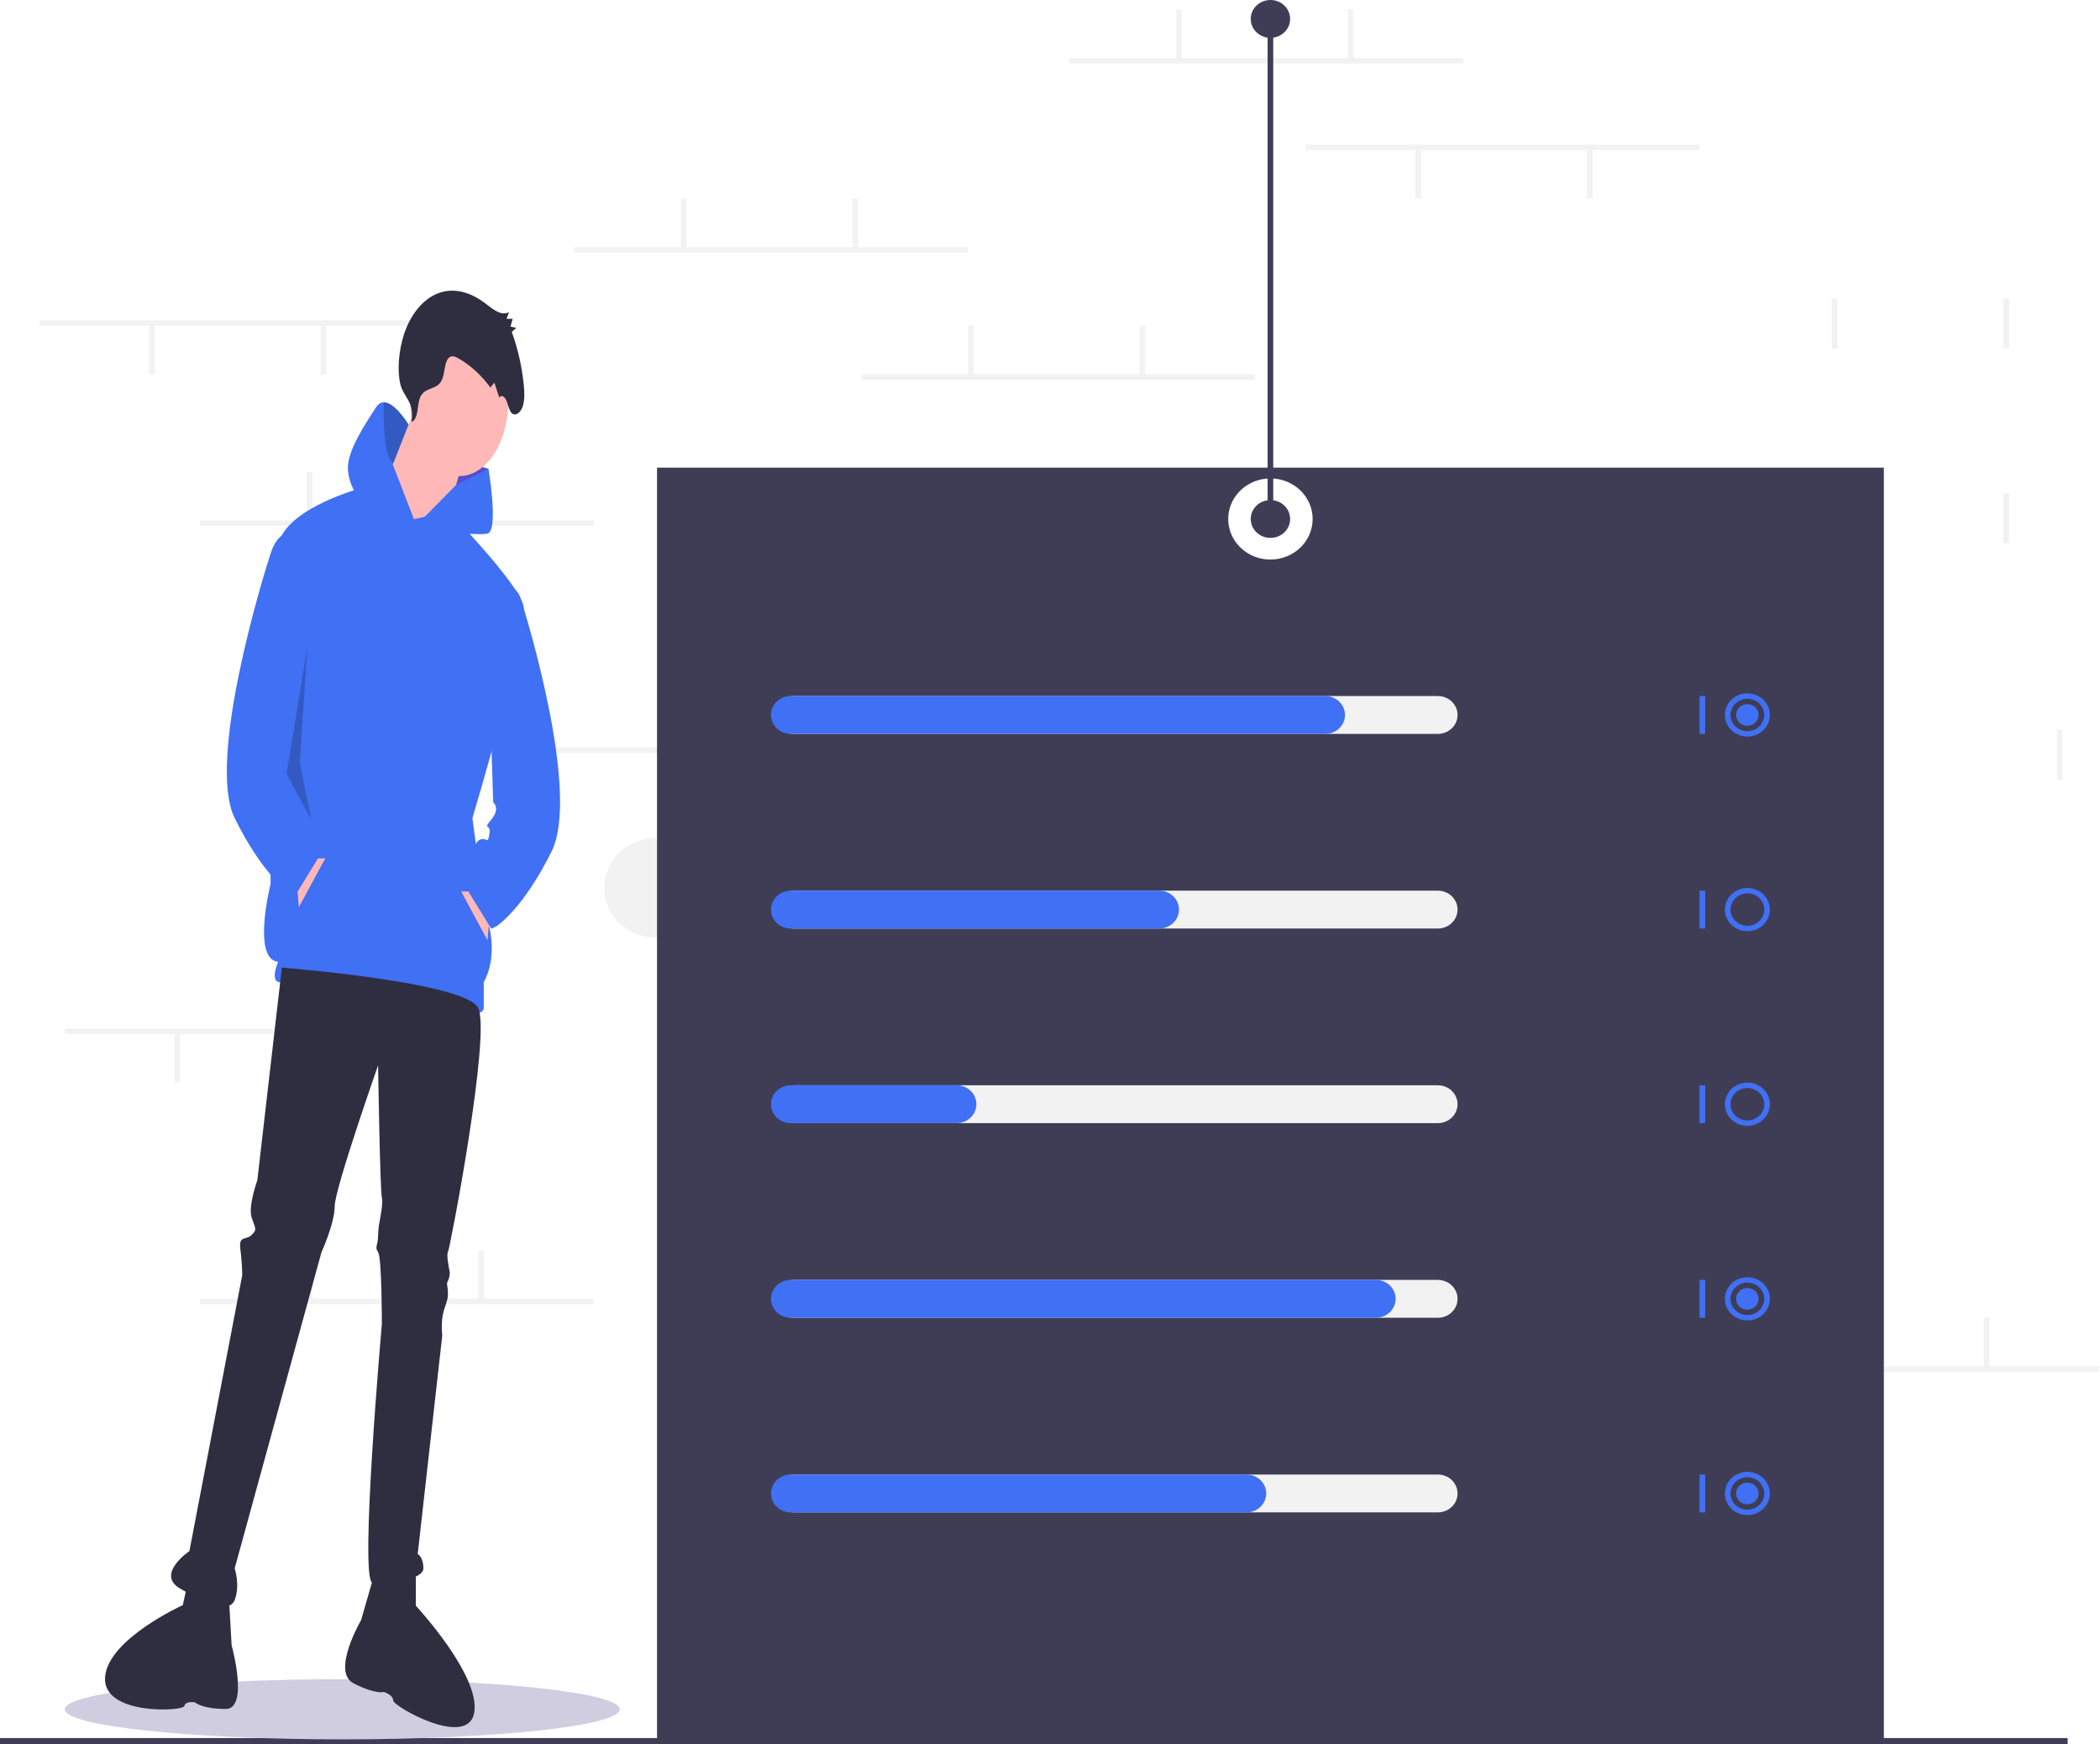 <svg width="454" height="377" viewBox="0 0 454 377" fill="none" xmlns="http://www.w3.org/2000/svg">
<path d="M141.793 202.684C147.977 202.684 152.991 197.868 152.991 191.927C152.991 185.986 147.977 181.17 141.793 181.17C135.608 181.17 130.594 185.986 130.594 191.927C130.594 197.868 135.608 202.684 141.793 202.684Z" fill="#F2F2F2"/>
<path d="M316.325 12.563H231.16V13.732H316.325V12.563Z" fill="#F2F2F2"/>
<path d="M255.493 2.045H254.277V12.855H255.493V2.045Z" fill="#F2F2F2"/>
<path d="M292.601 2.045H291.384V12.855H292.601V2.045Z" fill="#F2F2F2"/>
<path d="M453.806 295.378H368.641V296.547H453.806V295.378Z" fill="#F2F2F2"/>
<path d="M392.974 284.86H391.757V295.67H392.974V284.86Z" fill="#F2F2F2"/>
<path d="M430.082 284.86H428.865V295.67H430.082V284.86Z" fill="#F2F2F2"/>
<path d="M397.232 106.64H396.016V117.45H397.232V106.64Z" fill="#F2F2F2"/>
<path d="M434.34 106.64H433.123V117.45H434.34V106.64Z" fill="#F2F2F2"/>
<path d="M397.232 64.568H396.016V75.379H397.232V64.568Z" fill="#F2F2F2"/>
<path d="M434.34 64.568H433.123V75.379H434.34V64.568Z" fill="#F2F2F2"/>
<path d="M271.31 80.93H186.145V82.098H271.31V80.93Z" fill="#F2F2F2"/>
<path d="M210.477 70.412H209.261V81.222H210.477V70.412Z" fill="#F2F2F2"/>
<path d="M247.585 70.412H246.368V81.222H247.585V70.412Z" fill="#F2F2F2"/>
<path d="M209.261 53.466H124.096V54.635H209.261V53.466Z" fill="#F2F2F2"/>
<path d="M148.429 42.948H147.212V53.758H148.429V42.948Z" fill="#F2F2F2"/>
<path d="M185.536 42.948H184.32V53.758H185.536V42.948Z" fill="#F2F2F2"/>
<path d="M170.937 161.567H85.772V162.736H170.937V161.567Z" fill="#F2F2F2"/>
<path d="M110.104 151.049H108.888V161.859H110.104V151.049Z" fill="#F2F2F2"/>
<path d="M147.212 151.049H145.995V161.859H147.212V151.049Z" fill="#F2F2F2"/>
<path d="M128.354 280.77H43.189V281.939H128.354V280.77Z" fill="#F2F2F2"/>
<path d="M67.522 270.252H66.305V281.062H67.522V270.252Z" fill="#F2F2F2"/>
<path d="M104.629 270.252H103.413V281.062H104.629V270.252Z" fill="#F2F2F2"/>
<path d="M445.898 157.769H444.681V168.579H445.898V157.769Z" fill="#F2F2F2"/>
<path d="M93.68 69.243H8.515V70.412H93.68V69.243Z" fill="#F2F2F2"/>
<path d="M70.564 70.12H69.347V80.93H70.564V70.12Z" fill="#F2F2F2"/>
<path d="M33.456 70.12H32.239V80.93H33.456V70.12Z" fill="#F2F2F2"/>
<path d="M99.155 222.337H13.989V223.506H99.155V222.337Z" fill="#F2F2F2"/>
<path d="M76.038 223.214H74.822V234.024H76.038V223.214Z" fill="#F2F2F2"/>
<path d="M38.931 223.214H37.714V234.024H38.931V223.214Z" fill="#F2F2F2"/>
<path d="M367.424 31.262H282.259V32.43H367.424V31.262Z" fill="#F2F2F2"/>
<path d="M344.308 32.138H343.092V42.948H344.308V32.138Z" fill="#F2F2F2"/>
<path d="M307.201 32.138H305.984V42.948H307.201V32.138Z" fill="#F2F2F2"/>
<path d="M128.354 112.483H43.189V113.652H128.354V112.483Z" fill="#F2F2F2"/>
<path d="M67.522 101.965H66.305V112.776H67.522V101.965Z" fill="#F2F2F2"/>
<path d="M104.629 101.965H103.413V112.776H104.629V101.965Z" fill="#F2F2F2"/>
<path d="M142.041 101.089V376.308H407.27V101.089H142.041ZM274.655 120.956C272.851 120.956 271.087 120.442 269.586 119.479C268.085 118.516 266.916 117.147 266.225 115.545C265.535 113.944 265.354 112.181 265.706 110.481C266.058 108.781 266.927 107.219 268.203 105.993C269.479 104.768 271.105 103.933 272.875 103.595C274.645 103.256 276.48 103.43 278.147 104.093C279.815 104.757 281.24 105.88 282.242 107.322C283.245 108.763 283.78 110.458 283.78 112.191C283.78 114.516 282.819 116.745 281.108 118.389C279.396 120.033 277.076 120.956 274.655 120.956V120.956Z" fill="#3F3D56"/>
<path d="M447 375.724H-96V394.724H447V375.724Z" fill="#3F3D56"/>
<path d="M310.851 158.645H171.545C170.416 158.645 169.332 158.214 168.534 157.447C167.735 156.68 167.287 155.64 167.287 154.555C167.287 153.47 167.735 152.43 168.534 151.663C169.332 150.896 170.416 150.465 171.545 150.465H310.851C311.98 150.465 313.063 150.896 313.862 151.663C314.66 152.43 315.109 153.47 315.109 154.555C315.109 155.64 314.66 156.68 313.862 157.447C313.063 158.214 311.98 158.645 310.851 158.645V158.645Z" fill="#F2F2F2"/>
<path d="M310.851 200.717H171.545C170.416 200.717 169.332 200.286 168.534 199.519C167.735 198.752 167.287 197.712 167.287 196.627C167.287 195.542 167.735 194.502 168.534 193.734C169.332 192.967 170.416 192.536 171.545 192.536H310.851C311.98 192.536 313.063 192.967 313.862 193.734C314.66 194.502 315.109 195.542 315.109 196.627C315.109 197.712 314.66 198.752 313.862 199.519C313.063 200.286 311.98 200.717 310.851 200.717Z" fill="#F2F2F2"/>
<path d="M310.851 242.789H171.545C170.416 242.789 169.332 242.358 168.534 241.591C167.735 240.824 167.287 239.783 167.287 238.698C167.287 237.614 167.735 236.573 168.534 235.806C169.332 235.039 170.416 234.608 171.545 234.608H310.851C311.98 234.608 313.063 235.039 313.862 235.806C314.66 236.573 315.109 237.614 315.109 238.698C315.109 239.783 314.66 240.824 313.862 241.591C313.063 242.358 311.98 242.789 310.851 242.789Z" fill="#F2F2F2"/>
<path d="M310.851 284.86H171.545C170.416 284.86 169.332 284.429 168.534 283.662C167.735 282.895 167.287 281.855 167.287 280.77C167.287 279.685 167.735 278.645 168.534 277.878C169.332 277.111 170.416 276.68 171.545 276.68H310.851C311.98 276.68 313.063 277.111 313.862 277.878C314.66 278.645 315.109 279.685 315.109 280.77C315.109 281.855 314.66 282.895 313.862 283.662C313.063 284.429 311.98 284.86 310.851 284.86V284.86Z" fill="#F2F2F2"/>
<path d="M310.851 326.932H171.545C170.416 326.932 169.332 326.501 168.534 325.734C167.735 324.967 167.287 323.927 167.287 322.842C167.287 321.757 167.735 320.717 168.534 319.949C169.332 319.182 170.416 318.751 171.545 318.751H310.851C311.98 318.751 313.063 319.182 313.862 319.949C314.66 320.717 315.109 321.757 315.109 322.842C315.109 323.927 314.66 324.967 313.862 325.734C313.063 326.501 311.98 326.932 310.851 326.932Z" fill="#F2F2F2"/>
<path d="M286.518 158.645H170.937C169.807 158.645 168.724 158.214 167.926 157.447C167.127 156.68 166.678 155.64 166.678 154.555C166.678 153.47 167.127 152.43 167.926 151.663C168.724 150.896 169.807 150.465 170.937 150.465H286.518C287.647 150.465 288.73 150.896 289.529 151.663C290.327 152.43 290.776 153.47 290.776 154.555C290.776 155.64 290.327 156.68 289.529 157.447C288.73 158.214 287.647 158.645 286.518 158.645V158.645Z" fill="#4070F4"/>
<path d="M250.627 200.717H170.937C169.807 200.717 168.724 200.286 167.926 199.519C167.127 198.752 166.678 197.712 166.678 196.627C166.678 195.542 167.127 194.502 167.926 193.734C168.724 192.967 169.807 192.536 170.937 192.536H250.627C251.756 192.536 252.839 192.967 253.638 193.734C254.436 194.502 254.885 195.542 254.885 196.627C254.885 197.712 254.436 198.752 253.638 199.519C252.839 200.286 251.756 200.717 250.627 200.717Z" fill="#4070F4"/>
<path d="M206.828 242.789H170.937C169.807 242.789 168.724 242.358 167.926 241.591C167.127 240.824 166.678 239.783 166.678 238.698C166.678 237.614 167.127 236.573 167.926 235.806C168.724 235.039 169.807 234.608 170.937 234.608H206.828C207.957 234.608 209.04 235.039 209.839 235.806C210.637 236.573 211.086 237.614 211.086 238.698C211.086 239.783 210.637 240.824 209.839 241.591C209.04 242.358 207.957 242.789 206.828 242.789V242.789Z" fill="#4070F4"/>
<path d="M297.468 284.86H170.937C169.807 284.86 168.724 284.429 167.926 283.662C167.127 282.895 166.678 281.855 166.678 280.77C166.678 279.685 167.127 278.645 167.926 277.878C168.724 277.111 169.807 276.68 170.937 276.68H297.468C298.597 276.68 299.68 277.111 300.479 277.878C301.277 278.645 301.726 279.685 301.726 280.77C301.726 281.855 301.277 282.895 300.479 283.662C299.68 284.429 298.597 284.86 297.468 284.86V284.86Z" fill="#4070F4"/>
<path d="M269.485 326.932H170.937C169.807 326.932 168.724 326.501 167.926 325.734C167.127 324.967 166.678 323.927 166.678 322.842C166.678 321.757 167.127 320.717 167.926 319.949C168.724 319.182 169.807 318.751 170.937 318.751H269.485C270.614 318.751 271.697 319.182 272.496 319.949C273.294 320.717 273.743 321.757 273.743 322.842C273.743 323.927 273.294 324.967 272.496 325.734C271.697 326.501 270.614 326.932 269.485 326.932V326.932Z" fill="#4070F4"/>
<path d="M368.641 150.465H367.424V158.645H368.641V150.465Z" fill="#4070F4"/>
<path d="M377.766 159.23C376.803 159.23 375.863 158.956 375.062 158.442C374.262 157.928 373.638 157.198 373.27 156.344C372.901 155.49 372.805 154.55 372.993 153.643C373.181 152.736 373.644 151.903 374.325 151.25C375.005 150.596 375.873 150.151 376.817 149.97C377.761 149.79 378.739 149.882 379.628 150.236C380.518 150.59 381.278 151.189 381.812 151.958C382.347 152.727 382.633 153.63 382.633 154.555C382.631 155.794 382.118 156.983 381.206 157.859C380.293 158.735 379.056 159.228 377.766 159.23V159.23ZM377.766 151.049C377.044 151.049 376.338 151.255 375.738 151.64C375.138 152.025 374.67 152.573 374.394 153.213C374.118 153.854 374.045 154.559 374.186 155.239C374.327 155.919 374.675 156.544 375.185 157.034C375.696 157.524 376.346 157.858 377.054 157.994C377.762 158.129 378.496 158.06 379.163 157.794C379.83 157.529 380.4 157.079 380.801 156.503C381.202 155.926 381.416 155.248 381.416 154.555C381.415 153.625 381.03 152.734 380.346 152.077C379.661 151.42 378.734 151.05 377.766 151.049V151.049Z" fill="#4070F4"/>
<path d="M368.641 192.536H367.424V200.717H368.641V192.536Z" fill="#4070F4"/>
<path d="M377.766 201.301C376.803 201.301 375.863 201.027 375.062 200.514C374.262 200 373.638 199.27 373.27 198.416C372.901 197.561 372.805 196.622 372.993 195.715C373.181 194.808 373.644 193.975 374.325 193.321C375.005 192.668 375.873 192.222 376.817 192.042C377.761 191.862 378.739 191.954 379.628 192.308C380.518 192.662 381.278 193.261 381.812 194.03C382.347 194.798 382.633 195.702 382.633 196.627C382.631 197.866 382.118 199.054 381.206 199.931C380.293 200.807 379.056 201.3 377.766 201.301ZM377.766 193.121C377.044 193.121 376.338 193.326 375.738 193.712C375.138 194.097 374.67 194.644 374.394 195.285C374.118 195.926 374.045 196.631 374.186 197.311C374.327 197.991 374.675 198.616 375.185 199.106C375.696 199.596 376.346 199.93 377.054 200.065C377.762 200.201 378.496 200.131 379.163 199.866C379.83 199.6 380.4 199.151 380.801 198.575C381.202 197.998 381.416 197.32 381.416 196.627C381.415 195.697 381.03 194.806 380.346 194.149C379.661 193.491 378.734 193.122 377.766 193.121V193.121Z" fill="#4070F4"/>
<path d="M368.641 234.608H367.424V242.789H368.641V234.608Z" fill="#4070F4"/>
<path d="M377.766 243.373C376.803 243.373 375.863 243.099 375.062 242.585C374.262 242.072 373.638 241.342 373.27 240.487C372.901 239.633 372.805 238.693 372.993 237.786C373.181 236.88 373.644 236.047 374.325 235.393C375.005 234.739 375.873 234.294 376.817 234.114C377.761 233.933 378.739 234.026 379.628 234.38C380.518 234.733 381.278 235.333 381.812 236.101C382.347 236.87 382.633 237.774 382.633 238.698C382.631 239.938 382.118 241.126 381.206 242.002C380.293 242.879 379.056 243.372 377.766 243.373V243.373ZM377.766 235.192C377.044 235.192 376.338 235.398 375.738 235.783C375.138 236.169 374.67 236.716 374.394 237.357C374.118 237.997 374.045 238.702 374.186 239.382C374.327 240.062 374.675 240.687 375.185 241.178C375.696 241.668 376.346 242.002 377.054 242.137C377.762 242.272 378.496 242.203 379.163 241.938C379.83 241.672 380.4 241.223 380.801 240.646C381.202 240.07 381.416 239.392 381.416 238.698C381.415 237.769 381.03 236.878 380.346 236.22C379.661 235.563 378.734 235.193 377.766 235.192V235.192Z" fill="#4070F4"/>
<path d="M368.641 276.68H367.424V284.86H368.641V276.68Z" fill="#4070F4"/>
<path d="M377.766 285.445C376.803 285.445 375.863 285.171 375.062 284.657C374.262 284.143 373.638 283.413 373.27 282.559C372.901 281.705 372.805 280.765 372.993 279.858C373.181 278.951 373.644 278.118 374.325 277.465C375.005 276.811 375.873 276.366 376.817 276.185C377.761 276.005 378.739 276.097 379.628 276.451C380.518 276.805 381.278 277.404 381.812 278.173C382.347 278.942 382.633 279.846 382.633 280.77C382.631 282.009 382.118 283.198 381.206 284.074C380.293 284.95 379.056 285.443 377.766 285.445V285.445ZM377.766 277.264C377.044 277.264 376.338 277.47 375.738 277.855C375.138 278.24 374.67 278.788 374.394 279.428C374.118 280.069 374.045 280.774 374.186 281.454C374.327 282.134 374.675 282.759 375.185 283.249C375.696 283.74 376.346 284.073 377.054 284.209C377.762 284.344 378.496 284.275 379.163 284.009C379.83 283.744 380.4 283.294 380.801 282.718C381.202 282.141 381.416 281.463 381.416 280.77C381.415 279.841 381.03 278.949 380.346 278.292C379.661 277.635 378.734 277.265 377.766 277.264Z" fill="#4070F4"/>
<path d="M368.641 318.751H367.424V326.932H368.641V318.751Z" fill="#4070F4"/>
<path d="M377.766 327.516C376.803 327.516 375.863 327.242 375.062 326.729C374.262 326.215 373.638 325.485 373.27 324.631C372.901 323.777 372.805 322.837 372.993 321.93C373.181 321.023 373.644 320.19 374.325 319.536C375.005 318.883 375.873 318.437 376.817 318.257C377.761 318.077 378.739 318.169 379.628 318.523C380.518 318.877 381.278 319.476 381.812 320.245C382.347 321.013 382.633 321.917 382.633 322.842C382.631 324.081 382.118 325.269 381.206 326.146C380.293 327.022 379.056 327.515 377.766 327.516V327.516ZM377.766 319.336C377.044 319.336 376.338 319.541 375.738 319.927C375.138 320.312 374.67 320.859 374.394 321.5C374.118 322.141 374.045 322.846 374.186 323.526C374.327 324.206 374.675 324.831 375.185 325.321C375.696 325.811 376.346 326.145 377.054 326.28C377.762 326.416 378.496 326.346 379.163 326.081C379.83 325.816 380.4 325.366 380.801 324.79C381.202 324.213 381.416 323.535 381.416 322.842C381.415 321.912 381.03 321.021 380.346 320.364C379.661 319.707 378.734 319.337 377.766 319.336Z" fill="#4070F4"/>
<path d="M377.766 156.892C379.11 156.892 380.199 155.846 380.199 154.555C380.199 153.264 379.11 152.218 377.766 152.218C376.422 152.218 375.333 153.264 375.333 154.555C375.333 155.846 376.422 156.892 377.766 156.892Z" fill="#4070F4"/>
<path d="M377.766 283.107C379.11 283.107 380.199 282.061 380.199 280.77C380.199 279.479 379.11 278.433 377.766 278.433C376.422 278.433 375.333 279.479 375.333 280.77C375.333 282.061 376.422 283.107 377.766 283.107Z" fill="#4070F4"/>
<path d="M377.766 325.179C379.11 325.179 380.199 324.133 380.199 322.842C380.199 321.551 379.11 320.504 377.766 320.504C376.422 320.504 375.333 321.551 375.333 322.842C375.333 324.133 376.422 325.179 377.766 325.179Z" fill="#4070F4"/>
<path d="M274.655 116.281C277.007 116.281 278.914 114.45 278.914 112.191C278.914 109.932 277.007 108.101 274.655 108.101C272.304 108.101 270.397 109.932 270.397 112.191C270.397 114.45 272.304 116.281 274.655 116.281Z" fill="#3F3D56"/>
<path d="M274.655 8.181C277.007 8.181 278.914 6.349 278.914 4.09C278.914 1.831 277.007 0 274.655 0C272.304 0 270.397 1.831 270.397 4.09C270.397 6.349 272.304 8.181 274.655 8.181Z" fill="#3F3D56"/>
<path d="M275.264 4.09H274.047V112.191H275.264V4.09Z" fill="#3F3D56"/>
<g clip-path="url(#clip0)">
<path d="M74 376C107.137 376 134 373.09 134 369.5C134 365.91 107.137 363 74 363C40.863 363 14 365.91 14 369.5C14 373.09 40.863 376 74 376Z" fill="#D0CDE1"/>
<path d="M103.974 105.71L105.605 101.361L97.447 98.876L96.631 105.089L97.855 110.06L103.974 105.71Z" fill="#6C63FF"/>
<path opacity="0.2" d="M103.974 105.71L105.605 101.361L97.447 98.876L96.631 105.089L97.855 110.06L103.974 105.71Z" fill="black"/>
<path d="M99.282 102.914C105.14 102.914 109.889 95.681 109.889 86.759C109.889 77.836 105.14 70.603 99.282 70.603C93.425 70.603 88.676 77.836 88.676 86.759C88.676 95.681 93.425 102.914 99.282 102.914Z" fill="#FFB8B8"/>
<path d="M90.308 86.759L81.741 108.507L94.387 119.691L100.914 96.701L90.308 86.759Z" fill="#FFB8B8"/>
<path d="M89.492 112.234L78.478 105.399C78.478 105.399 61.753 109.749 60.121 117.827C58.489 125.904 58.489 191.147 58.489 191.147C58.489 191.147 54.41 207.302 60.121 207.923C60.121 207.923 58.489 211.651 60.121 212.273C61.753 212.894 78.478 212.273 85.005 215.379C91.532 218.486 104.586 220.972 104.586 217.865V212.273C104.586 212.273 107.441 207.923 105.809 200.467C104.178 193.011 102.138 176.855 102.138 176.855C102.138 176.855 114.376 135.846 113.152 130.875C111.928 125.904 96.987 110.533 96.987 110.533L89.492 112.234Z" fill="#4070F4"/>
<path d="M64.2 191.147L64.608 196.118L70.319 185.555H68.279L64.2 191.147Z" fill="#FFB8B8"/>
<path d="M89.492 112.234L77.662 107.885C77.662 107.885 75.214 104.778 75.214 101.05C75.214 97.322 78.886 91.73 81.333 88.001C81.546 87.669 81.802 87.405 82.084 87.227C82.365 87.048 82.668 86.959 82.973 86.964C85.396 86.933 88.334 91.773 88.334 91.773L85.074 100.056L84.927 100.422L89.492 112.234Z" fill="#4070F4"/>
<path d="M98.611 104.815L105.605 101.361C105.605 101.361 107.849 114.72 105.401 115.341C102.954 115.962 89.492 114.098 89.492 114.098L98.611 104.815Z" fill="#4070F4"/>
<path d="M60.937 209.166L55.633 255.146C55.633 255.146 53.594 260.738 54.41 263.224C55.226 265.709 55.633 265.709 54.41 266.952C53.186 268.195 51.554 266.952 51.962 270.059C52.207 271.901 52.343 273.772 52.37 275.651L40.948 335.301C40.948 335.301 33.605 340.272 38.908 343.379C44.211 346.486 49.514 348.971 50.738 345.864C51.962 342.757 50.738 339.029 50.738 339.029L69.503 270.68C69.503 270.68 72.359 264.467 72.359 260.738C72.359 257.01 81.741 230.292 81.741 230.292C81.741 230.292 82.149 257.01 82.557 258.874C82.965 260.738 81.741 264.467 81.741 266.952C81.741 269.437 80.925 269.437 81.741 270.68C82.557 271.923 82.557 286.214 82.557 286.214C82.557 286.214 77.662 341.515 80.517 342.136C83.373 342.757 91.532 341.515 91.532 339.029C91.532 336.544 90.308 335.923 90.308 335.923L95.611 288.7C95.611 288.7 95.203 285.593 96.019 283.107C96.835 280.622 96.835 280.622 96.835 279.379C96.835 278.136 96.427 277.515 96.835 276.894C97.101 276.357 97.245 275.702 97.243 275.03C97.243 275.03 96.427 271.302 96.835 270.68C97.243 270.059 106.217 223.457 103.362 217.865C100.506 212.273 60.937 209.166 60.937 209.166Z" fill="#2F2E41"/>
<path d="M80.925 340.272L78.07 350.214C78.07 350.214 71.543 361.398 76.438 363.884C81.333 366.369 82.965 365.748 82.965 365.748C82.965 365.748 85.005 366.369 85.005 367.612C85.005 368.854 101.322 378.175 102.546 370.097C103.77 362.02 89.9 347.107 89.9 347.107V339.651L80.925 340.272Z" fill="#2F2E41"/>
<path d="M49.46 344.874L50.077 355.684C50.077 355.684 53.913 369.461 48.753 369.431C43.593 369.401 42.177 368.017 42.177 368.017C42.177 368.017 40.114 367.612 39.853 368.79C39.592 369.967 22.175 370.847 22.712 362.598C23.249 354.348 39.521 346.977 39.521 346.977L41.087 339.913L49.46 344.874Z" fill="#2F2E41"/>
<path d="M88.952 91.181C89.607 91.114 90.044 90.027 90.225 88.992C90.407 87.957 90.453 86.823 90.823 85.934C91.837 83.497 94.474 84.481 95.545 82.111C96.203 80.653 96.065 78.278 97.016 77.351C97.617 76.765 98.382 77.067 99.043 77.435C101.607 78.872 103.974 81.02 106.025 83.769L106.877 82.712L107.941 85.952C108.354 85.195 109.149 85.782 109.495 86.624C109.842 87.467 110.01 88.543 110.503 89.157C111.29 90.135 112.519 89.306 112.996 87.888C113.472 86.47 113.393 84.737 113.228 83.141C112.817 79.141 111.94 75.286 110.639 71.756L111.612 70.866L110.353 70.593L110.835 68.928L109.517 68.905L110.037 67.482C108.265 68.408 106.434 66.712 104.741 65.447C101.91 63.331 98.725 62.316 95.65 63.102C94.075 63.491 92.571 64.376 91.233 65.7C89.894 67.024 88.752 68.758 87.878 70.792C86.538 74.002 85.764 78.663 86.434 82.507C87.043 86.001 89.702 86.545 88.952 91.181Z" fill="#2F2E41"/>
<path d="M62.568 115.341C62.568 115.341 60.121 114.72 58.489 119.691C56.857 124.661 44.619 164.428 50.738 176.855C56.857 189.283 62.568 193.011 62.568 193.011L63.792 193.632L69.911 183.69L67.871 179.341C67.871 179.341 67.871 174.991 66.24 174.37C64.608 173.749 64.608 175.613 64.2 173.127C63.792 170.642 65.832 172.506 63.792 170.02C61.752 167.535 63.384 166.292 63.384 166.292L62.568 115.341Z" fill="#4070F4"/>
<path d="M105.809 198.292L105.401 203.263L99.69 192.7H101.73L105.809 198.292Z" fill="#FFB8B8"/>
<path d="M105.197 128.7C105.197 128.7 110.909 124.351 112.54 129.322C114.172 134.293 125.39 171.574 119.271 184.001C113.152 196.428 107.441 200.156 107.441 200.156L106.217 200.778L100.098 190.836L102.138 186.486C102.138 186.486 102.138 182.137 103.77 181.516C105.401 180.894 105.401 182.758 105.809 180.273C106.217 177.787 104.178 179.651 106.217 177.166C108.257 174.681 106.625 173.438 106.625 173.438L105.197 128.7Z" fill="#4070F4"/>
<path opacity="0.2" d="M66.444 139.885L61.956 167.225L67.26 177.166L64.812 164.739L66.444 139.885Z" fill="black"/>
<path opacity="0.2" d="M88.334 91.773L85.074 100.056C83.026 98.975 82.855 91.736 82.973 86.964C85.396 86.933 88.334 91.773 88.334 91.773Z" fill="black"/>
</g>
<defs>
<clipPath id="clip0">
<rect width="376" height="406" fill="white" transform="translate(-83 -30)"/>
</clipPath>
</defs>
</svg>
